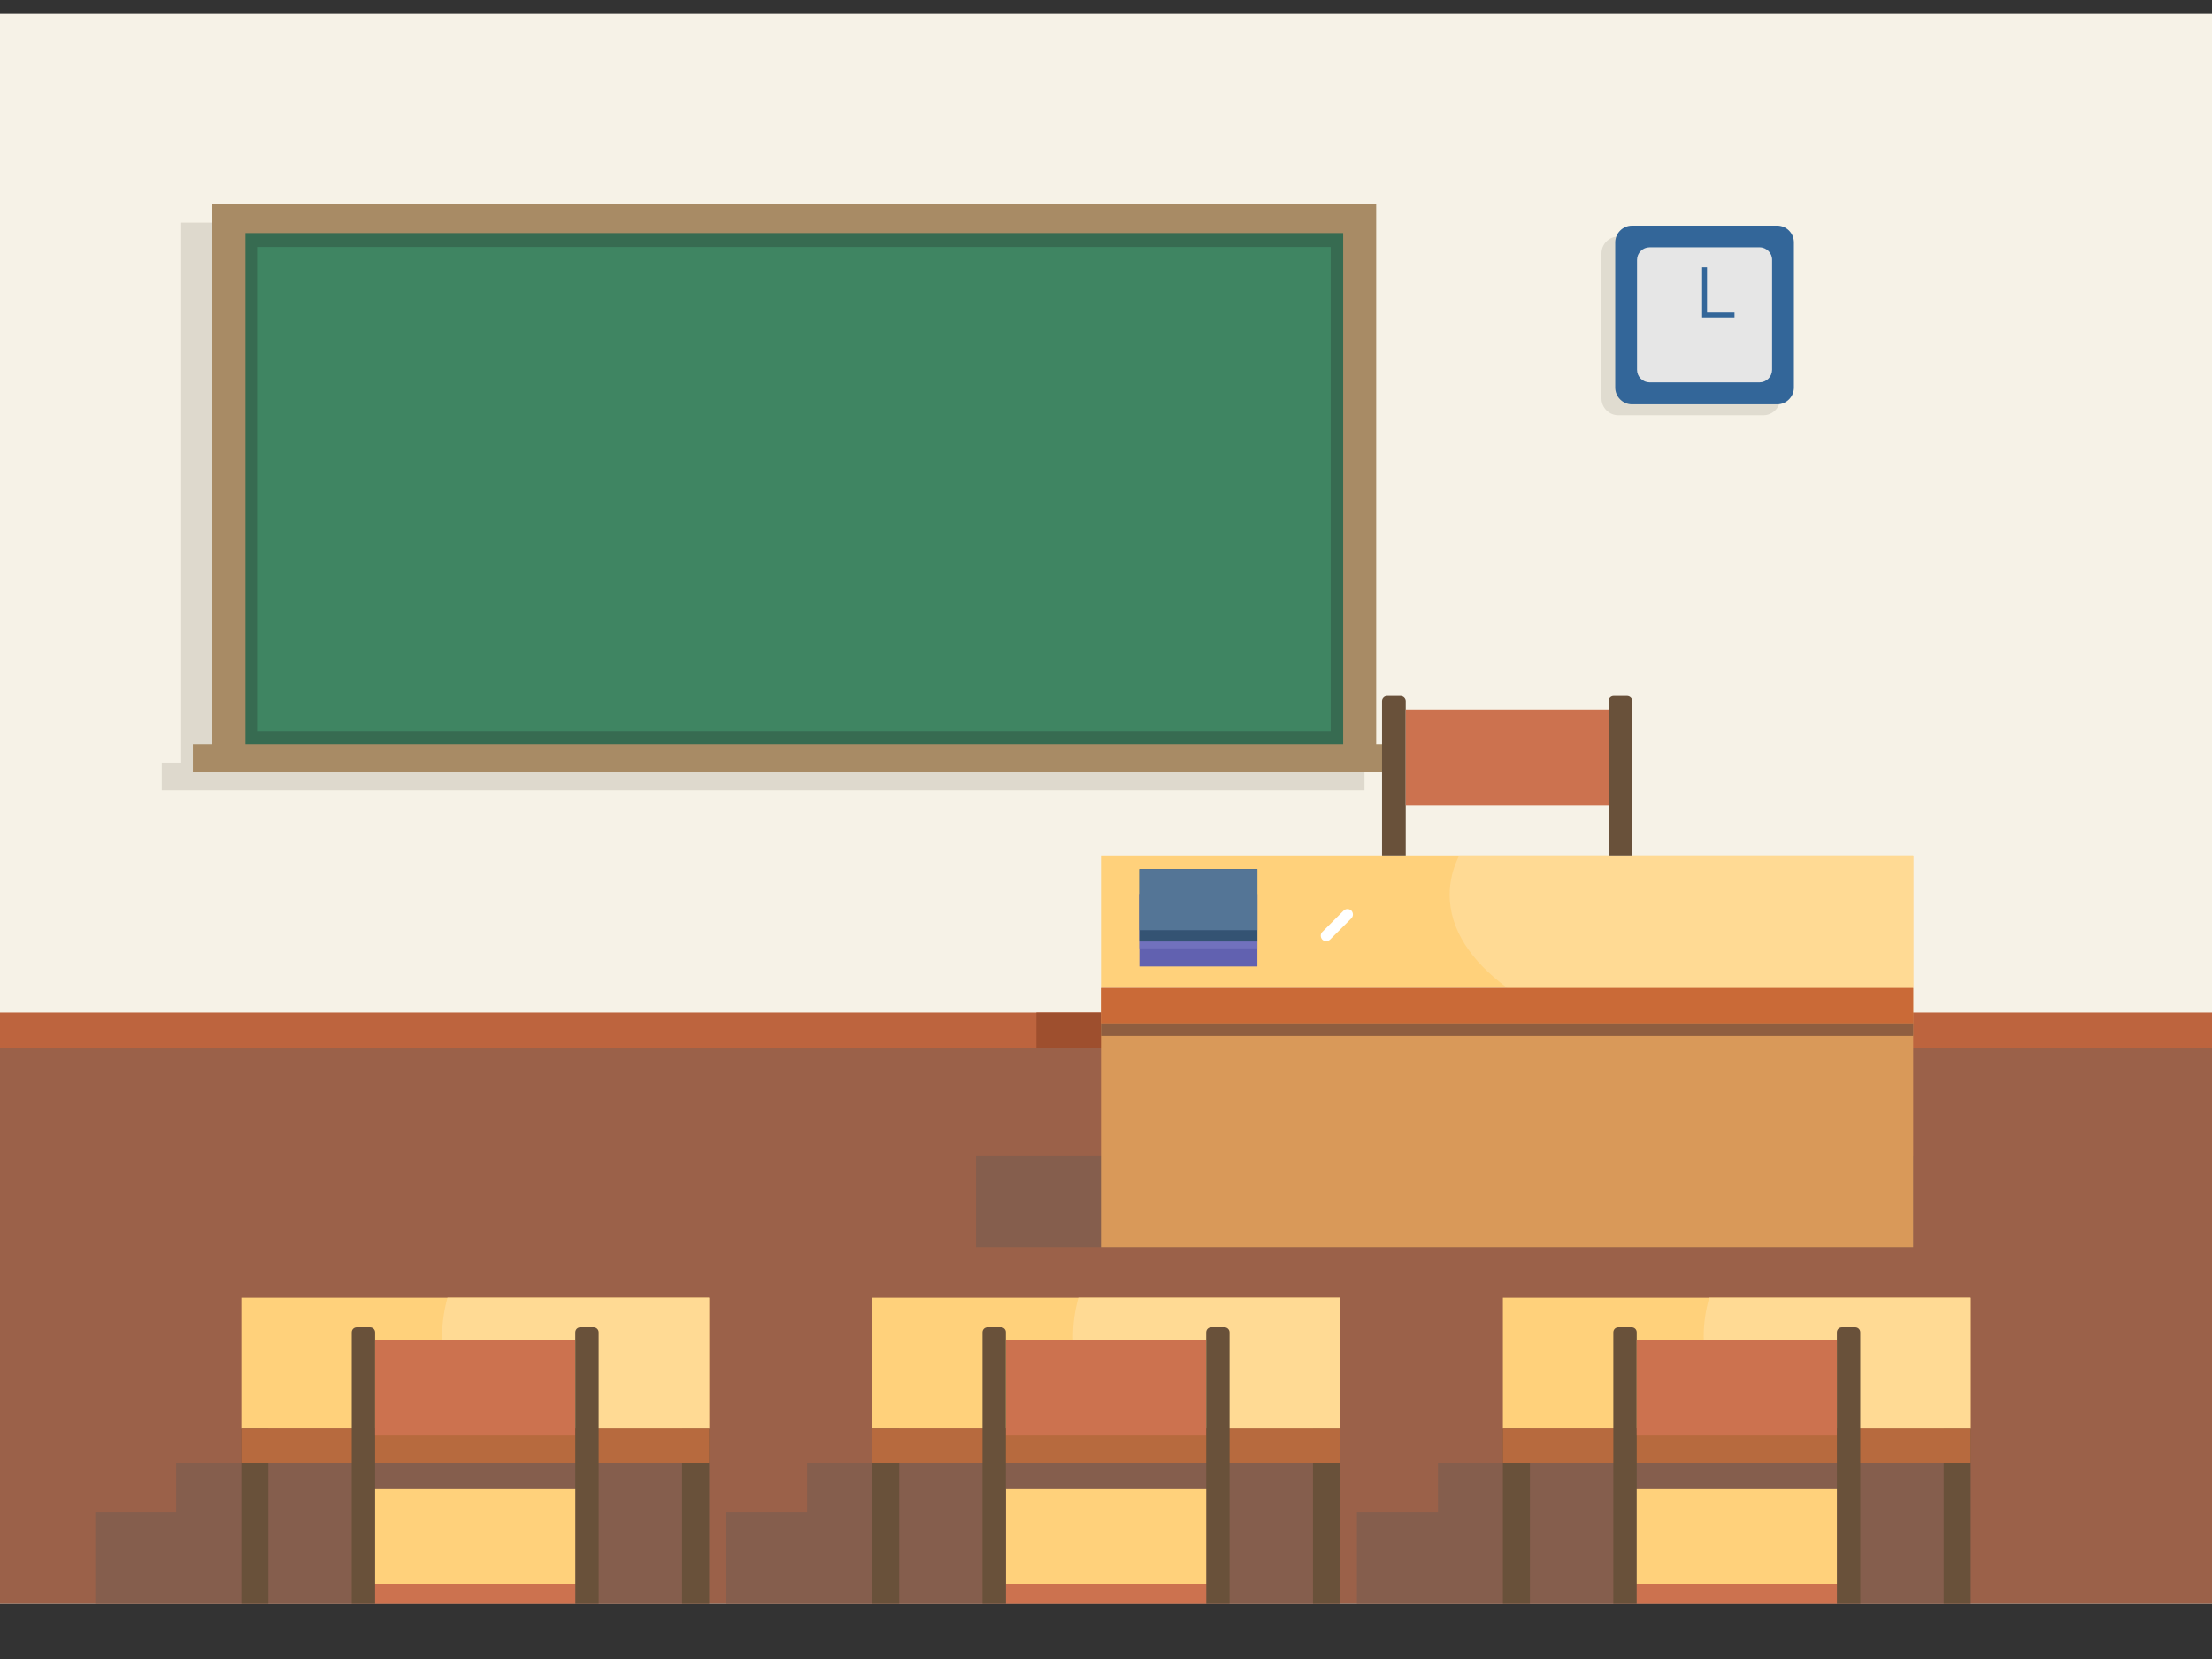 <?xml version="1.0" encoding="UTF-8"?>
<svg width="480px" height="360px" viewBox="0 0 480 360" version="1.1" xmlns="http://www.w3.org/2000/svg" xmlns:xlink="http://www.w3.org/1999/xlink">
    <rect x="0" y="0" width="480" height="360" fill="#333333" stroke="none"/>
    <!-- Generator: Sketch 51.1 (57501) - http://www.bohemiancoding.com/sketch -->
    <title>Classroom2</title>
    <desc>Created with Sketch.</desc>
    <defs></defs>
    <g id="Classroom2" stroke="none" stroke-width="1" fill="none" fill-rule="evenodd">
        <g id="Group-2" transform="translate(0, 3)">
            <g id="prisma-1">
                <rect id="Rectangle-path" fill="#F6F2E7" x="0" y="0" width="480" height="345"></rect>
                <path d="M382.663,48.326 L351.154,48.326 C349.166,48.326 347.52,49.971 347.52,51.96 L347.52,83.469 C347.52,85.457 349.166,87.103 351.154,87.103 L382.663,87.103 C384.651,87.103 386.297,85.457 386.297,83.469 L386.297,51.96 C386.331,49.937 384.686,48.326 382.663,48.326 Z" id="Shape" fill="#E0DCD0"></path>
                <rect id="Rectangle-path" fill="#BD643E" x="0" y="216.737" width="480" height="9.874"></rect>
                <rect id="Rectangle-path" fill="#9E4F2E" x="224.88" y="216.737" width="132.823" height="7.714"></rect>
                <rect id="Rectangle-path" fill="#9B6149" x="0" y="224.451" width="480" height="120.549"></rect>
                <polygon id="Shape" fill="#855E4D" points="38.229 325.149 20.674 325.149 20.674 345 153.874 345 153.874 325.149 153.874 314.554 38.229 314.554"></polygon>
                <polygon id="Shape" fill="#855E4D" points="175.131 325.149 157.577 325.149 157.577 345 290.743 345 290.743 325.149 290.743 314.554 175.131 314.554"></polygon>
                <polygon id="Shape" fill="#855E4D" points="312.034 325.149 294.446 325.149 294.446 345 427.646 345 427.646 325.149 427.646 314.554 312.034 314.554"></polygon>
                <polygon id="Shape" fill="#DED9CD" points="291.874 45.309 39.326 45.309 39.326 162.497 35.109 162.497 35.109 168.497 39.326 168.497 291.874 168.497 296.091 168.497 296.091 162.497 291.874 162.497"></polygon>
                <polygon id="Shape" fill="#A88B65" points="298.629 41.331 46.08 41.331 46.08 158.52 41.863 158.52 41.863 164.52 46.08 164.52 298.629 164.52 302.846 164.52 302.846 158.52 298.629 158.52"></polygon>
                <rect id="Rectangle-path" fill="#376B51" x="53.246" y="47.571" width="238.217" height="110.949"></rect>
                <rect id="Rectangle-path" fill="#3F8562" x="55.954" y="50.589" width="232.8" height="105.051"></rect>
                <g id="Group" transform="translate(52.114, 278.486)">
                    <rect id="Rectangle-path" fill="#69513A" x="0.24" y="28.457" width="5.863" height="38.057"></rect>
                    <rect id="Rectangle-path" fill="#69513A" x="95.897" y="28.457" width="5.863" height="38.057"></rect>
                    <rect id="Rectangle-path" fill="#FFD17B" x="0.24" y="0.103" width="101.52" height="28.354"></rect>
                    <path d="M43.817,8.503 C43.817,15.874 46.457,22.731 51.017,28.457 L101.76,28.457 L101.76,0.103 L44.983,0.103 C44.229,2.811 43.817,5.623 43.817,8.503 Z" id="Shape" fill="#FFDA94"></path>
                    <rect id="Rectangle-path" fill="#B76A3E" x="0.24" y="28.457" width="101.52" height="7.611"></rect>
                    <rect id="Rectangle-path" fill="#69513A" x="137.143" y="28.457" width="5.863" height="38.057"></rect>
                    <rect id="Rectangle-path" fill="#69513A" x="232.8" y="28.457" width="5.863" height="38.057"></rect>
                    <rect id="Rectangle-path" fill="#FFD17B" x="137.143" y="0.103" width="101.52" height="28.354"></rect>
                    <path d="M180.72,8.503 C180.72,15.874 183.36,22.731 187.92,28.457 L238.663,28.457 L238.663,0.103 L181.886,0.103 C181.131,2.811 180.72,5.623 180.72,8.503 Z" id="Shape" fill="#FFDA94"></path>
                    <rect id="Rectangle-path" fill="#B76A3E" x="137.143" y="28.457" width="101.52" height="7.611"></rect>
                    <rect id="Rectangle-path" fill="#69513A" x="274.011" y="28.457" width="5.863" height="38.057"></rect>
                    <rect id="Rectangle-path" fill="#69513A" x="369.669" y="28.457" width="5.863" height="38.057"></rect>
                    <rect id="Rectangle-path" fill="#FFD17B" x="274.011" y="0.103" width="101.52" height="28.354"></rect>
                    <path d="M317.589,8.503 C317.589,15.874 320.229,22.731 324.789,28.457 L375.531,28.457 L375.531,0.103 L318.789,0.103 C318,2.811 317.589,5.623 317.589,8.503 Z" id="Shape" fill="#FFDA94"></path>
                    <rect id="Rectangle-path" fill="#B76A3E" x="274.011" y="28.457" width="101.52" height="7.611"></rect>
                    <g transform="translate(24, 6.514)">
                        <path d="M4.183,0 L1.303,0 C0.686,0 0.206,0.48 0.206,1.097 L0.206,60 L5.28,60 L5.28,1.097 C5.28,0.48 4.766,0 4.183,0 Z" id="Shape" fill="#69513A"></path>
                        <rect id="Rectangle-path" fill="#CC724F" x="5.28" y="2.88" width="43.44" height="20.571"></rect>
                        <path d="M52.697,0 L49.817,0 C49.2,0 48.72,0.48 48.72,1.097 L48.72,60 L53.794,60 L53.794,1.097 C53.794,0.48 53.28,0 52.697,0 Z" id="Shape" fill="#69513A"></path>
                        <g transform="translate(5.143, 34.971)" id="Rectangle-path">
                            <rect fill="#FFD17B" x="0.137" y="0.137" width="43.44" height="20.571"></rect>
                            <rect fill="#CC724F" x="0.137" y="20.709" width="43.44" height="4.32"></rect>
                        </g>
                    </g>
                    <g transform="translate(160.8, 6.514)">
                        <path d="M4.286,0 L1.371,0 C0.754,0 0.274,0.48 0.274,1.097 L0.274,60 L5.349,60 L5.349,1.097 C5.383,0.48 4.869,0 4.286,0 Z" id="Shape" fill="#69513A"></path>
                        <rect id="Rectangle-path" fill="#CC724F" x="5.383" y="2.88" width="43.44" height="20.571"></rect>
                        <path d="M52.8,0 L49.92,0 C49.303,0 48.823,0.48 48.823,1.097 L48.823,60 L53.897,60 L53.897,1.097 C53.897,0.48 53.383,0 52.8,0 Z" id="Shape" fill="#69513A"></path>
                        <g transform="translate(5.143, 34.971)" id="Rectangle-path">
                            <rect fill="#FFD17B" x="0.24" y="0.137" width="43.44" height="20.571"></rect>
                            <rect fill="#CC724F" x="0.24" y="20.709" width="43.44" height="4.32"></rect>
                        </g>
                    </g>
                    <g transform="translate(297.943, 6.514)">
                        <path d="M4.011,0 L1.131,0 C0.514,0 0.034,0.48 0.034,1.097 L0.034,60 L5.109,60 L5.109,1.097 C5.109,0.48 4.629,0 4.011,0 Z" id="Shape" fill="#69513A"></path>
                        <rect id="Rectangle-path" fill="#CC724F" x="5.109" y="2.88" width="43.44" height="20.571"></rect>
                        <path d="M52.526,0 L49.646,0 C49.029,0 48.549,0.48 48.549,1.097 L48.549,60 L53.623,60 L53.623,1.097 C53.623,0.48 53.143,0 52.526,0 Z" id="Shape" fill="#69513A"></path>
                        <g transform="translate(4.8, 34.971)" id="Rectangle-path">
                            <rect fill="#FFD17B" x="0.309" y="0.137" width="43.44" height="20.571"></rect>
                            <rect fill="#CC724F" x="0.309" y="20.709" width="43.44" height="4.32"></rect>
                        </g>
                    </g>
                </g>
                <g id="Group" transform="translate(350.4, 45.686)">
                    <path d="M35.246,0.274 L3.737,0.274 C1.749,0.274 0.103,1.92 0.103,3.909 L0.103,35.417 C0.103,37.406 1.749,39.051 3.737,39.051 L35.246,39.051 C37.234,39.051 38.88,37.406 38.88,35.417 L38.88,3.909 C38.88,1.92 37.269,0.274 35.246,0.274 Z" id="Shape" fill="#336699"></path>
                    <path d="M31.406,4.971 L7.577,4.971 C6.069,4.971 4.834,6.206 4.834,7.714 L4.834,31.543 C4.834,33.051 6.069,34.286 7.577,34.286 L31.406,34.286 C32.914,34.286 34.149,33.051 34.149,31.543 L34.149,7.714 C34.183,6.24 32.949,4.971 31.406,4.971 Z" id="Shape" fill="#E6E6E6"></path>
                    <polygon id="Shape" fill="#336699" points="20.023 9.326 18.96 9.326 18.96 20.194 25.989 20.194 25.989 19.131 20.023 19.131"></polygon>
                </g>
                <rect id="Rectangle-path" fill="#855E4D" x="211.783" y="247.731" width="203.417" height="19.851"></rect>
                <rect id="Rectangle-path" fill="#D99959" x="238.903" y="211.389" width="176.263" height="56.194"></rect>
                <rect id="Rectangle-path" fill="#FFD17B" x="238.903" y="182.623" width="176.263" height="28.731"></rect>
                <path d="M314.571,191.16 C314.571,198.634 319.166,205.56 327.086,211.389 L415.2,211.389 L415.2,182.657 L316.629,182.657 C315.291,185.366 314.571,188.211 314.571,191.16 Z" id="Shape" fill="#FFDA94"></path>
                <rect id="Rectangle-path" fill="#CA6A37" x="238.903" y="211.389" width="176.263" height="7.714"></rect>
                <rect id="Rectangle-path" fill="#8F5E40" x="238.903" y="219.103" width="176.263" height="2.709"></rect>
                <g id="Group" transform="translate(299.657, 147.857)">
                    <path d="M4.251,0.171 L1.337,0.171 C0.72,0.171 0.24,0.686 0.24,1.269 L0.24,34.766 L5.383,34.766 L5.383,1.269 C5.383,0.686 4.869,0.171 4.251,0.171 Z" id="Shape" fill="#69513A"></path>
                    <rect id="Rectangle-path" fill="#CC724F" x="5.383" y="3.086" width="44.023" height="20.846"></rect>
                    <path d="M53.417,0.171 L50.503,0.171 C49.886,0.171 49.406,0.686 49.406,1.269 L49.406,34.766 L54.549,34.766 L54.549,1.269 C54.549,0.686 54.034,0.171 53.417,0.171 Z" id="Shape" fill="#69513A"></path>
                </g>
                <rect id="Rectangle-path" fill="#6161B0" x="247.234" y="190.989" width="25.611" height="15.737"></rect>
                <rect id="Rectangle-path" fill="#7171BD" x="247.234" y="190.989" width="25.611" height="11.794"></rect>
                <g id="Group" transform="translate(247.2, 185.571)">
                    <rect id="Rectangle-path" fill="#345373" x="0.034" y="0" width="25.611" height="15.737"></rect>
                    <rect id="Rectangle-path" fill="#547596" x="0.034" y="0" width="25.611" height="13.269"></rect>
                </g>
                <path d="M291.566,194.589 L286.937,199.217 C286.491,199.663 286.491,200.417 286.937,200.897 C287.383,201.343 288.137,201.343 288.617,200.897 L293.246,196.269 C293.691,195.823 293.691,195.069 293.246,194.589 C292.766,194.143 292.011,194.143 291.566,194.589 Z" id="Shape" fill="#FFFFFF"></path>
            </g>
        </g>
    </g>
</svg>